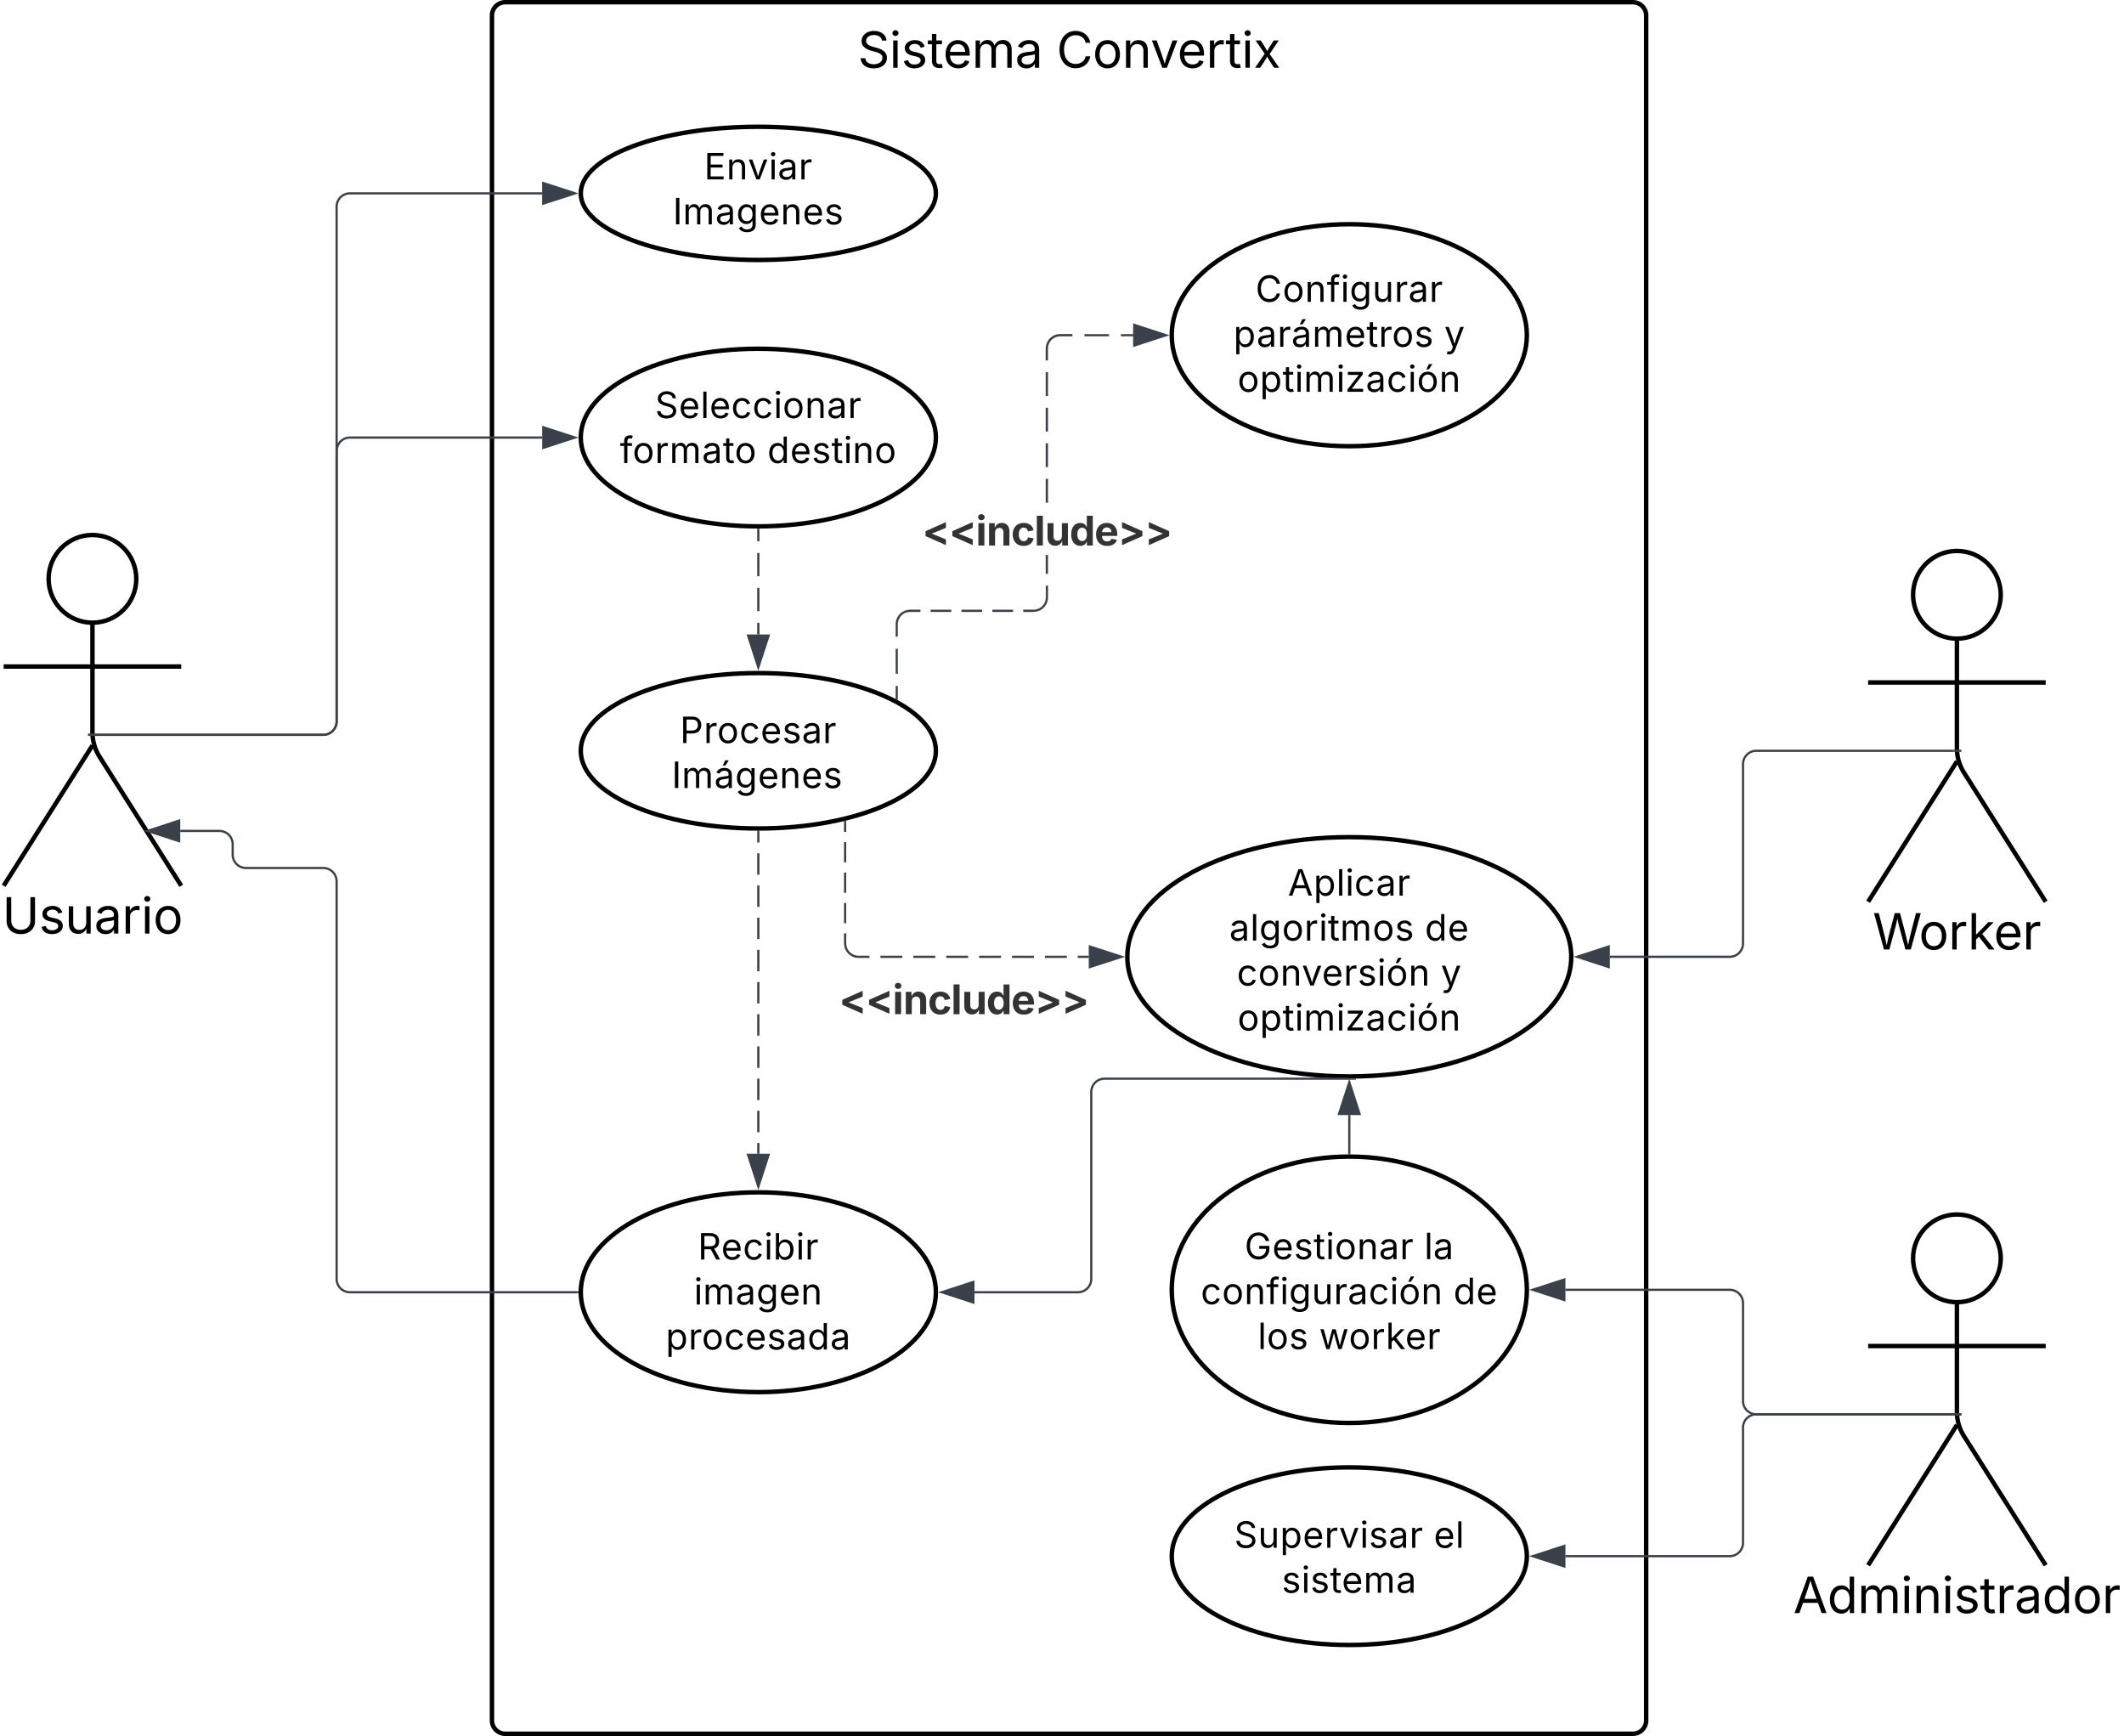 <svg xmlns="http://www.w3.org/2000/svg" xmlns:xlink="http://www.w3.org/1999/xlink" xmlns:lucid="lucid" width="956.93" height="782"><g transform="translate(-158.348 101)" lucid:page-tab-id="0_0"><path d="M0-500h1500v1500H0z" fill="#fff"/><path d="M380-94a6 6 0 0 1 6-6h508a6 6 0 0 1 6 6v768a6 6 0 0 1-6 6H386a6 6 0 0 1-6-6z" stroke="#000" stroke-width="2" fill-opacity="0"/><use xlink:href="#a" transform="matrix(1,0,0,1,388,-92) translate(156.78 21.528)"/><use xlink:href="#b" transform="matrix(1,0,0,1,388,-92) translate(246.352 21.528)"/><path d="M219.75 159.75c0 10.9-8.84 19.75-19.75 19.75-10.9 0-19.75-8.84-19.75-19.75 0-10.9 8.84-19.75 19.75-19.75 10.9 0 19.75 8.84 19.75 19.75z" stroke="#000" stroke-width="2" fill="#fff"/><path d="M200 179.5v49.3a20.7 20.7 0 0 0 3.2 11.07L240 298m-40-63.2L160 298m0-98.75h80" stroke="#000" stroke-width="2" fill="none"/><path d="M160 146a6 6 0 0 1 6-6h68a6 6 0 0 1 6 6v168a6 6 0 0 1-6 6h-68a6 6 0 0 1-6-6z" fill="none"/><use xlink:href="#c" transform="matrix(1,0,0,1,80,298) translate(79.348 21.528)"/><path d="M580-13.9c0 16.56-35.82 30-80 30s-80-13.44-80-30c0-16.58 35.82-30 80-30s80 13.42 80 30z" stroke="#000" stroke-width="2" fill="#fff"/><use xlink:href="#d" transform="matrix(1,0,0,1,420,-43.906) translate(55.569 23.717)"/><use xlink:href="#e" transform="matrix(1,0,0,1,420,-43.906) translate(41.469 43.972)"/><path d="M1059.75 465.84c0 10.9-8.84 19.75-19.75 19.75-10.9 0-19.75-8.85-19.75-19.76 0-10.9 8.84-19.75 19.75-19.75 10.9 0 19.75 8.84 19.75 19.74z" stroke="#000" stroke-width="2" fill="#fff"/><path d="M1040 485.6v49.3a20.7 20.7 0 0 0 3.2 11.06l36.8 58.13m-40-63.2l-40 63.2m0-98.76h80" stroke="#000" stroke-width="2" fill="none"/><path d="M1000 452.1a6 6 0 0 1 6-6h68a6 6 0 0 1 6 6v168a6 6 0 0 1-6 6h-68a6 6 0 0 1-6-6z" fill="none"/><use xlink:href="#f" transform="matrix(1,0,0,1,920,604.094) translate(46.28 21.528)"/><path d="M402.62-13.9H316a6 6 0 0 0-6 6V224a6 6 0 0 1-6 6H201.54" stroke="#3a414a" fill="none"/><path d="M417.4-13.9L403.1-9.28v-9.27z" stroke="#3a414a" fill="#3a414a"/><path d="M201.55 230h-3.5" stroke="#3a414a" fill="none"/><path d="M580 481.1c0 24.85-35.82 45-80 45s-80-20.15-80-45c0-24.86 35.82-45 80-45s80 20.14 80 45z" stroke="#000" stroke-width="2" fill="#fff"/><use xlink:href="#g" transform="matrix(1,0,0,1,420,436.094) translate(52.749 30.279)"/><use xlink:href="#h" transform="matrix(1,0,0,1,420,436.094) translate(50.988 50.534)"/><use xlink:href="#i" transform="matrix(1,0,0,1,420,436.094) translate(38.245 70.789)"/><path d="M418.5 481.1H316a6 6 0 0 1-6-6V296a6 6 0 0 0-6-6h-34.82a6 6 0 0 1-6-6v-4.7a6 6 0 0 0-6-6h-17.62" stroke="#3a414a" fill="none"/><path d="M419 481.08v.49h-.5v-.95h.5z" stroke="#3a414a" stroke-width=".05" fill="#3a414a"/><path d="M224.8 273.3l14.26-4.65v9.27z" stroke="#3a414a" fill="#3a414a"/><path d="M846.25 480c0 33.14-35.82 60-80 60s-80-26.86-80-60 35.82-60 80-60 80 26.86 80 60z" stroke="#000" stroke-width="2" fill="#fff"/><use xlink:href="#j" transform="matrix(1,0,0,1,686.25,420) translate(32.801 46.217)"/><use xlink:href="#k" transform="matrix(1,0,0,1,686.25,420) translate(113.755 46.217)"/><use xlink:href="#l" transform="matrix(1,0,0,1,686.25,420) translate(13.07 66.472)"/><use xlink:href="#m" transform="matrix(1,0,0,1,686.25,420) translate(126.931 66.472)"/><use xlink:href="#n" transform="matrix(1,0,0,1,686.25,420) translate(38.752 86.726)"/><use xlink:href="#o" transform="matrix(1,0,0,1,686.25,420) translate(66.387 86.726)"/><path d="M846.25 600c0 22.1-35.82 40-80 40s-80-17.9-80-40 35.82-40 80-40 80 17.9 80 40z" stroke="#000" stroke-width="2" fill="#fff"/><use xlink:href="#p" transform="matrix(1,0,0,1,686.25,560) translate(28.138 36.217)"/><use xlink:href="#q" transform="matrix(1,0,0,1,686.25,560) translate(118.058 36.217)"/><use xlink:href="#r" transform="matrix(1,0,0,1,686.25,560) translate(49.574 56.472)"/><path d="M580 237.2c0 19.32-35.82 35-80 35s-80-15.68-80-35c0-19.34 35.82-35 80-35s80 15.66 80 35z" stroke="#000" stroke-width="2" fill="#fff"/><use xlink:href="#s" transform="matrix(1,0,0,1,420,202.188) translate(44.698 31.529)"/><use xlink:href="#t" transform="matrix(1,0,0,1,420,202.188) translate(40.969 51.784)"/><path d="M500 273.7v4.82m0 4.84v9.66m0 4.84v9.67m0 4.83v9.67m0 4.83v9.67m0 4.84v9.66m0 4.84v9.67m0 4.83v9.67m0 4.83v9.67m0 4.83v9.67m0 4.84v4.83" stroke="#3a414a" fill="none"/><path d="M500 273.2h.48v.5h-.96v-.53z" stroke="#3a414a" stroke-width=".05" fill="#3a414a"/><path d="M500 433.48l-4.63-14.27h9.26z" stroke="#3a414a" fill="#3a414a"/><path d="M580 96.1c0 22.1-35.82 40-80 40s-80-17.9-80-40 35.82-40 80-40 80 17.9 80 40z" stroke="#000" stroke-width="2" fill="#fff"/><use xlink:href="#u" transform="matrix(1,0,0,1,420,56.094) translate(33.443 31.227)"/><use xlink:href="#v" transform="matrix(1,0,0,1,420,56.094) translate(17.639 51.482)"/><use xlink:href="#w" transform="matrix(1,0,0,1,420,56.094) translate(84.067 51.482)"/><path d="M402.62 96.1h-86.6a6 6 0 0 0-6 6V224a6 6 0 0 1-6 6H201.54" stroke="#3a414a" fill="none"/><path d="M417.38 96.1l-14.26 4.63v-9.27z" stroke="#3a414a" fill="#3a414a"/><path d="M201.55 230h-3.5M500 137.6v5.24m0 5.25v10.48m0 5.24v10.5m0 5.24v5.24" stroke="#3a414a" fill="none"/><path d="M500 137.1h.48v.5h-.96v-.52z" stroke="#3a414a" stroke-width=".05" fill="#3a414a"/><path d="M500 199.57l-4.63-14.27h9.26z" stroke="#3a414a" fill="#3a414a"/><path d="M846.25 50c0 27.6-35.82 50-80 50s-80-22.4-80-50 35.82-50 80-50 80 22.4 80 50z" stroke="#000" stroke-width="2" fill="#fff"/><use xlink:href="#x" transform="matrix(1,0,0,1,686.25,0) translate(37.718 34.967)"/><use xlink:href="#y" transform="matrix(1,0,0,1,686.25,0) translate(27.791 55.222)"/><use xlink:href="#z" transform="matrix(1,0,0,1,686.25,0) translate(122.811 55.222)"/><use xlink:href="#A" transform="matrix(1,0,0,1,686.25,0) translate(29.642 75.476)"/><path d="M562.83 213.65h-.95v-5.6h.95zm0-11.17h-.95V191.3h.95zM573 174.62h-4.62l-.9.07-.83.2-.8.32-.74.46-.65.56-.56.66-.46.74-.34.8-.2.84-.07.88v5.57h-.95v-5.6l.08-1 .24-1 .4-.92.52-.86.66-.78.77-.66.87-.53.94-.38 1-.25.98-.08H573zm13.9 0h-9.27v-.95h9.28zm13.92 0h-9.28v-.95h9.28zm13.9 0h-9.27v-.95h9.28zm15.75-6.46l-.07 1-.24 1-.4.93-.52.85-.66.77-.77.66-.86.54-.94.38-1 .24-.98.08h-4.66v-.95h4.62l.88-.07.85-.2.8-.33.75-.46.66-.55.57-.66.45-.75.33-.8.2-.84.07-.87v-5.32h.96zm0-10.7h-.95v-8.44h.96zm0-32.04h-.95v-10.68h.96zm0-16.02h-.95V98.72h.96zm0-16.02h-.95V82.7h.96zm0-16.02h-.95V66.68h.96zm11-26.88h-5.45l-.88.06-.85.2-.8.34-.75.45-.66.56-.57.65-.45.74-.33.8-.2.84-.07.88v5.32h-.96v-5.36l.08-1 .24-.98.4-.94.52-.87.66-.78.77-.66.86-.53.94-.4 1-.23.98-.08h5.5zm16.44 0h-10.94v-.95h10.95zm10.97 0h-5.48v-.95h5.47z" stroke="#3a414a" stroke-width=".05" fill="#3a414a"/><path d="M562.83 214.38l-.95-.47v-.27h.95z" fill="#3a414a"/><path stroke="#3a414a" stroke-width=".05" fill="#3a414a"/><path d="M683.63 50l-14.26 4.63v-9.27z" fill="#3a414a"/><path d="M685.17 50l-16.28 5.3V44.7zm-15.33 3.98L682.1 50l-12.26-3.98z" stroke="#3a414a" stroke-width=".05" fill="#3a414a"/><use xlink:href="#B" transform="matrix(1,0,0,1,573.854,127.513) translate(0 17.222)"/><path d="M863.63 480h74a6 6 0 0 1 6 6v44.1a6 6 0 0 0 6 6h88.9" stroke="#3a414a" fill="none"/><path d="M848.87 480l14.26-4.63v9.26z" stroke="#3a414a" fill="#3a414a"/><path d="M1038.52 536.1h3.5M863.63 600h74a6 6 0 0 0 6-6v-51.9a6 6 0 0 1 6-6h88.9" stroke="#3a414a" fill="none"/><path d="M848.87 600l14.26-4.63v9.26z" stroke="#3a414a" fill="#3a414a"/><path d="M1038.52 536.1h3.5M1039.03 536.1" stroke="#3a414a" fill="none"/><path d="M1059.75 166.94c0 10.9-8.84 19.75-19.75 19.75-10.9 0-19.75-8.85-19.75-19.76 0-10.9 8.84-19.75 19.75-19.75 10.9 0 19.75 8.83 19.75 19.74z" stroke="#000" stroke-width="2" fill="#fff"/><path d="M1040 186.7V236a20.7 20.7 0 0 0 3.2 11.06l36.8 58.13m-40-63.2l-40 63.2m0-98.76h80" stroke="#000" stroke-width="2" fill="none"/><path d="M1000 153.2a6 6 0 0 1 6-6h68a6 6 0 0 1 6 6v168a6 6 0 0 1-6 6h-68a6 6 0 0 1-6-6z" fill="none"/><g><use xlink:href="#C" transform="matrix(1,0,0,1,920,305.188) translate(82.088 21.528)"/></g><path d="M866.25 330c0 29.77-44.77 53.9-100 53.9s-100-24.13-100-53.9 44.77-53.9 100-53.9 100 24.13 100 53.9z" stroke="#000" stroke-width="2" fill="#fff"/><g><use xlink:href="#D" transform="matrix(1,0,0,1,666.25,276.094) translate(72.337 26.342)"/><use xlink:href="#E" transform="matrix(1,0,0,1,666.25,276.094) translate(45.951 46.597)"/><use xlink:href="#m" transform="matrix(1,0,0,1,666.25,276.094) translate(134.049 46.597)"/><use xlink:href="#F" transform="matrix(1,0,0,1,666.25,276.094) translate(49.344 66.851)"/><use xlink:href="#z" transform="matrix(1,0,0,1,666.25,276.094) translate(141.258 66.851)"/><use xlink:href="#G" transform="matrix(1,0,0,1,666.25,276.094) translate(49.642 87.106)"/></g><path d="M539.1 269.2v4.57m0 4.56v9.14m0 4.56v9.14m0 4.56v9.14m0 4.56V324l.08.94.22.9.36.88.5.8.6.72.72.6.8.5.87.37.92.23.94.07h4.95m4.94 0h9.87m4.94 0h9.9m4.93 0h9.9m4.93 0h9.88m4.94 0h9.88m4.94 0h9.88m4.94 0h4.95" stroke="#3a414a" fill="none"/><path d="M539.58 269.2h-.95v-.4l.95-.2z" stroke="#3a414a" stroke-width=".05" fill="#3a414a"/><path d="M663.63 330l-14.26 4.63v-9.26z" stroke="#3a414a" fill="#3a414a"/><g><use xlink:href="#B" transform="matrix(1,0,0,1,536.339,338.635) translate(0 17.222)"/></g><path d="M883.63 330h54a6 6 0 0 0 6-6v-80.8a6 6 0 0 1 6-6h88.9" stroke="#3a414a" fill="none"/><path d="M868.87 330l14.26-4.63v9.26z" stroke="#3a414a" fill="#3a414a"/><path d="M1038.52 237.2h3.5M765.75 384.9H656a6 6 0 0 0-6 6v84.2a6 6 0 0 1-6 6h-46.62" stroke="#3a414a" fill="none"/><path d="M769.25 385.38h-3.5v-.5l.5.03 3-.02z" stroke="#3a414a" stroke-width=".05" fill="#3a414a"/><path d="M582.62 481.1l14.26-4.64v9.27z" stroke="#3a414a" fill="#3a414a"/><path d="M766.25 418.5v-17.2" stroke="#3a414a" fill="none"/><path d="M766.73 419h-.97v-.5h.97z" stroke="#3a414a" stroke-width=".05" fill="#3a414a"/><path d="M766.25 386.52l4.63 14.27h-9.26z" stroke="#3a414a" fill="#3a414a"/><defs><path d="M657 26c-323 0-524-166-541-416h195c15 169 171 246 346 246 202 0 356-106 356-265 5-203-294-238-475-293-239-73-380-191-380-389 0-252 224-419 512-419 294 0 499 171 508 396H992c-17-145-151-228-328-228-193 0-321 102-321 242 0 156 175 211 284 241l149 41c160 44 422 134 422 412 0 244-197 432-541 432" id="H"/><path d="M158 0v-1118h180V0H158zm91-1301c-68 0-125-53-125-119s57-119 125-119c69 0 126 53 126 119s-57 119-126 119" id="I"/><path d="M538 24C308 24 148-78 108-271l171-41c32 123 123 178 257 178 156 0 256-77 256-169 0-77-54-128-164-154l-186-44c-203-48-300-148-300-305 0-192 176-326 414-326 230 0 351 112 402 269l-163 42c-31-80-94-158-238-158-133 0-233 69-233 162 0 83 57 129 188 160l169 40c203 48 298 149 298 302 0 196-179 339-441 339" id="J"/><path d="M598-1118v154H368v674c0 100 37 144 132 144 23 0 62-6 92-12L629-6c-37 13-88 20-134 20-193 0-307-107-307-290v-688H20v-154h168v-266h180v266h230" id="K"/><path d="M628 24c-324 0-524-230-524-574 0-343 198-582 503-582 237 0 487 146 487 559v75H286c9 234 145 362 343 362 132 0 231-58 273-172l174 48C1024-91 857 24 628 24zM287-650h624c-17-190-120-322-304-322-192 0-309 151-320 322" id="L"/><path d="M158 0v-1118h175l1 205c55-151 181-225 313-225 147 0 245 90 285 228 53-141 190-228 352-228 194 0 352 125 352 384V0h-181v-749c0-161-105-225-225-225-151 0-243 103-243 244V0H807v-767c0-124-93-207-219-207-131 0-250 92-250 270V0H158" id="M"/><path d="M471 26C259 26 90-98 90-318c0-256 228-303 435-329 202-27 287-16 287-108 0-139-79-219-234-219-161 0-248 86-283 164l-173-57c86-203 278-265 451-265 150 0 419 46 419 395V0H815v-152h-12C765-73 660 26 471 26zm31-159c199 0 310-134 310-271v-155c-30 35-226 55-295 64-131 17-246 59-246 186 0 116 97 176 231 176" id="N"/><g id="a"><use transform="matrix(0.011,0,0,0.011,0,0)" xlink:href="#H"/><use transform="matrix(0.011,0,0,0.011,14.258,0)" xlink:href="#I"/><use transform="matrix(0.011,0,0,0.011,19.64,0)" xlink:href="#J"/><use transform="matrix(0.011,0,0,0.011,31.369,0)" xlink:href="#K"/><use transform="matrix(0.011,0,0,0.011,38.422,0)" xlink:href="#L"/><use transform="matrix(0.011,0,0,0.011,51.378,0)" xlink:href="#M"/><use transform="matrix(0.011,0,0,0.011,70.844,0)" xlink:href="#N"/></g><path d="M783 20c-382 0-661-292-661-764 0-473 279-766 661-766 302 0 548 182 601 489h-190c-42-204-217-313-411-313-268 0-476 208-476 590 0 381 209 588 476 588 195 0 369-110 411-313h190c-52 303-296 489-601 489" id="O"/><path d="M613 24c-304 0-509-231-509-576 0-350 205-580 509-580 305 0 511 230 511 580 0 345-206 576-511 576zm0-161c226 0 329-195 329-415 0-222-103-419-329-419-223 0-326 196-326 419 0 220 103 415 326 415" id="P"/><path d="M338-670V0H158v-1118h173l1 207c72-158 192-221 342-221 226 0 378 139 378 422V0H872v-695c0-172-96-275-252-275-161 0-282 109-282 300" id="Q"/><path d="M481 0L54-1118h197c107 314 236 620 325 951 87-331 217-637 324-951h197L670 0H481" id="R"/><path d="M158 0v-1118h174v172h12c41-113 157-188 290-188 26 0 70 2 91 3v181c-11-2-60-10-108-10-161 0-279 109-279 260V0H158" id="S"/><path d="M65 0l393-574-370-544h210c88 136 192 297 267 435 67-142 176-302 264-435h206L661-564 1053 0H844c-94-144-206-310-287-458C484-308 366-142 273 0H65" id="T"/><g id="b"><use transform="matrix(0.011,0,0,0.011,0,0)" xlink:href="#O"/><use transform="matrix(0.011,0,0,0.011,16.233,0)" xlink:href="#P"/><use transform="matrix(0.011,0,0,0.011,29.557,0)" xlink:href="#Q"/><use transform="matrix(0.011,0,0,0.011,42.361,0)" xlink:href="#R"/><use transform="matrix(0.011,0,0,0.011,54.416,0)" xlink:href="#L"/><use transform="matrix(0.011,0,0,0.011,67.372,0)" xlink:href="#S"/><use transform="matrix(0.011,0,0,0.011,76.085,0)" xlink:href="#K"/><use transform="matrix(0.011,0,0,0.011,83.355,0)" xlink:href="#I"/><use transform="matrix(0.011,0,0,0.011,88.737,0)" xlink:href="#T"/></g><path d="M763 24c-353 0-583-224-583-531v-983h190v968c0 214 149 370 393 370 243 0 391-156 391-370v-968h190v983c0 307-230 531-581 531" id="U"/><path d="M537 14c-226 0-379-139-379-422v-710h180v695c0 172 97 275 253 275 160 0 281-109 281-300v-670h181V0H879v-209C806-46 684 14 537 14" id="V"/><g id="c"><use transform="matrix(0.011,0,0,0.011,0,0)" xlink:href="#U"/><use transform="matrix(0.011,0,0,0.011,16.536,0)" xlink:href="#J"/><use transform="matrix(0.011,0,0,0.011,28.266,0)" xlink:href="#V"/><use transform="matrix(0.011,0,0,0.011,41.406,0)" xlink:href="#N"/><use transform="matrix(0.011,0,0,0.011,53.885,0)" xlink:href="#S"/><use transform="matrix(0.011,0,0,0.011,62.598,0)" xlink:href="#I"/><use transform="matrix(0.011,0,0,0.011,67.98,0)" xlink:href="#P"/></g><path d="M180 0v-1490h908v168H370v486h669v168H370v500h727V0H180" id="W"/><g id="d"><use transform="matrix(0.008,0,0,0.008,0,0)" xlink:href="#W"/><use transform="matrix(0.008,0,0,0.008,10.062,0)" xlink:href="#Q"/><use transform="matrix(0.008,0,0,0.008,19.707,0)" xlink:href="#R"/><use transform="matrix(0.008,0,0,0.008,29.115,0)" xlink:href="#I"/><use transform="matrix(0.008,0,0,0.008,33.169,0)" xlink:href="#N"/><use transform="matrix(0.008,0,0,0.008,42.569,0)" xlink:href="#S"/></g><path d="M370-1490V0H180v-1490h190" id="X"/><path d="M611 442c-248 0-391-105-460-228l146-94c47 65 117 165 314 165 178 0 307-82 307-266v-224h-17C863-141 792-18 576-18c-268 0-472-195-472-546 0-346 197-568 476-568 216 0 288 133 326 193h17v-179h175V29c0 289-215 413-487 413zm-5-620c203 0 314-146 314-390 0-237-108-403-314-403-213 0-319 180-319 403 0 230 109 390 319 390" id="Y"/><g id="e"><use transform="matrix(0.008,0,0,0.008,0,0)" xlink:href="#X"/><use transform="matrix(0.008,0,0,0.008,4.496,0)" xlink:href="#M"/><use transform="matrix(0.008,0,0,0.008,19.159,0)" xlink:href="#N"/><use transform="matrix(0.008,0,0,0.008,28.559,0)" xlink:href="#Y"/><use transform="matrix(0.008,0,0,0.008,38.826,0)" xlink:href="#L"/><use transform="matrix(0.008,0,0,0.008,48.585,0)" xlink:href="#Q"/><use transform="matrix(0.008,0,0,0.008,58.476,0)" xlink:href="#L"/><use transform="matrix(0.008,0,0,0.008,68.235,0)" xlink:href="#J"/></g><path d="M52 0l541-1490h220L1361 0h-200l-149-416H398L254 0H52zm404-582h497c-103-290-145-390-251-756-108 377-145 460-246 756" id="Z"/><path d="M577 24c-279 0-473-224-473-580 0-354 195-576 474-576 218 0 287 134 324 193h14v-551h180V0H922v-173h-20C865-111 790 24 577 24zm27-161c203 0 314-172 314-421 0-247-108-413-314-413-212 0-317 181-317 413 0 235 108 421 317 421" id="aa"/><g id="f"><use transform="matrix(0.011,0,0,0.011,0,0)" xlink:href="#Z"/><use transform="matrix(0.011,0,0,0.011,15.332,0)" xlink:href="#aa"/><use transform="matrix(0.011,0,0,0.011,28.939,0)" xlink:href="#M"/><use transform="matrix(0.011,0,0,0.011,48.405,0)" xlink:href="#I"/><use transform="matrix(0.011,0,0,0.011,53.787,0)" xlink:href="#Q"/><use transform="matrix(0.011,0,0,0.011,66.916,0)" xlink:href="#I"/><use transform="matrix(0.011,0,0,0.011,72.298,0)" xlink:href="#J"/><use transform="matrix(0.011,0,0,0.011,84.028,0)" xlink:href="#K"/><use transform="matrix(0.011,0,0,0.011,91.298,0)" xlink:href="#S"/><use transform="matrix(0.011,0,0,0.011,99.664,0)" xlink:href="#N"/><use transform="matrix(0.011,0,0,0.011,112.142,0)" xlink:href="#aa"/><use transform="matrix(0.011,0,0,0.011,125.749,0)" xlink:href="#P"/><use transform="matrix(0.011,0,0,0.011,139.073,0)" xlink:href="#S"/></g><path d="M180 0v-1490h510c348 0 508 194 508 460 0 198-88 351-276 417L1256 0h-220L726-579c-117 2-238 0-356 1V0H180zm190-747h312c235 0 327-108 327-283 0-177-92-293-329-293H370v576" id="ab"/><path d="M613 24c-304 0-509-231-509-576 0-350 205-580 509-580 216 0 392 114 453 309l-173 49c-33-115-133-197-280-197-223 0-326 196-326 419 0 220 103 415 326 415 150 0 252-85 285-206l172 49C1010-95 832 24 613 24" id="ac"/><path d="M677 24c-213 0-288-135-325-197h-20V0H158v-1490h180v551h14c37-59 106-193 324-193 279 0 474 222 474 576 0 356-194 580-473 580zm-27-161c209 0 317-186 317-421 0-232-105-413-317-413-206 0-314 166-314 413 0 249 111 421 314 421" id="ad"/><g id="g"><use transform="matrix(0.008,0,0,0.008,0,0)" xlink:href="#ab"/><use transform="matrix(0.008,0,0,0.008,10.528,0)" xlink:href="#L"/><use transform="matrix(0.008,0,0,0.008,20.287,0)" xlink:href="#ac"/><use transform="matrix(0.008,0,0,0.008,29.851,0)" xlink:href="#I"/><use transform="matrix(0.008,0,0,0.008,33.905,0)" xlink:href="#ad"/><use transform="matrix(0.008,0,0,0.008,44.155,0)" xlink:href="#I"/><use transform="matrix(0.008,0,0,0.008,48.209,0)" xlink:href="#S"/></g><g id="h"><use transform="matrix(0.008,0,0,0.008,0,0)" xlink:href="#I"/><use transform="matrix(0.008,0,0,0.008,4.054,0)" xlink:href="#M"/><use transform="matrix(0.008,0,0,0.008,18.718,0)" xlink:href="#N"/><use transform="matrix(0.008,0,0,0.008,28.118,0)" xlink:href="#Y"/><use transform="matrix(0.008,0,0,0.008,38.384,0)" xlink:href="#L"/><use transform="matrix(0.008,0,0,0.008,48.144,0)" xlink:href="#Q"/></g><path d="M158 418v-1536h174v179h20c37-59 106-193 324-193 279 0 474 222 474 576 0 356-194 580-473 580-213 0-288-135-325-197h-14v591H158zm492-555c209 0 317-186 317-421 0-232-105-413-317-413-206 0-314 166-314 413 0 249 111 421 314 421" id="ae"/><g id="i"><use transform="matrix(0.008,0,0,0.008,0,0)" xlink:href="#ae"/><use transform="matrix(0.008,0,0,0.008,10.25,0)" xlink:href="#S"/><use transform="matrix(0.008,0,0,0.008,16.274,0)" xlink:href="#P"/><use transform="matrix(0.008,0,0,0.008,26.312,0)" xlink:href="#ac"/><use transform="matrix(0.008,0,0,0.008,35.875,0)" xlink:href="#L"/><use transform="matrix(0.008,0,0,0.008,45.634,0)" xlink:href="#J"/><use transform="matrix(0.008,0,0,0.008,54.47,0)" xlink:href="#N"/><use transform="matrix(0.008,0,0,0.008,63.87,0)" xlink:href="#aa"/><use transform="matrix(0.008,0,0,0.008,74.12,0)" xlink:href="#N"/></g><path d="M789 20c-398 0-667-293-667-764 0-473 273-766 655-766 315 0 558 198 612 487h-196c-61-191-204-311-415-311-262 0-471 207-471 590 0 380 208 588 482 588 249 0 420-165 425-427H828v-166h572v163c0 370-256 606-611 606" id="af"/><g id="j"><use transform="matrix(0.008,0,0,0.008,0,0)" xlink:href="#af"/><use transform="matrix(0.008,0,0,0.008,12.49,0)" xlink:href="#L"/><use transform="matrix(0.008,0,0,0.008,22.249,0)" xlink:href="#J"/><use transform="matrix(0.008,0,0,0.008,31.085,0)" xlink:href="#K"/><use transform="matrix(0.008,0,0,0.008,36.562,0)" xlink:href="#I"/><use transform="matrix(0.008,0,0,0.008,40.616,0)" xlink:href="#P"/><use transform="matrix(0.008,0,0,0.008,50.653,0)" xlink:href="#Q"/><use transform="matrix(0.008,0,0,0.008,60.544,0)" xlink:href="#N"/><use transform="matrix(0.008,0,0,0.008,69.943,0)" xlink:href="#S"/></g><path d="M338-1490V0H158v-1490h180" id="ag"/><g id="k"><use transform="matrix(0.008,0,0,0.008,0,0)" xlink:href="#ag"/><use transform="matrix(0.008,0,0,0.008,4.054,0)" xlink:href="#N"/></g><path d="M678-1118v154H420V0H240v-964H20v-154h220v-149c0-194 155-293 318-293 85 0 141 18 168 30l-50 154c-19-6-47-17-97-17-111 0-159 58-159 166v109h258" id="ah"/><path d="M613 24c-304 0-509-231-509-576 0-350 205-580 509-580 305 0 511 230 511 580 0 345-206 576-511 576zm0-161c226 0 329-195 329-415 0-222-103-419-329-419-223 0-326 196-326 419 0 220 103 415 326 415zm-79-1127l140-294h201l-194 294H534" id="ai"/><g id="l"><use transform="matrix(0.008,0,0,0.008,0,0)" xlink:href="#ac"/><use transform="matrix(0.008,0,0,0.008,9.563,0)" xlink:href="#P"/><use transform="matrix(0.008,0,0,0.008,19.601,0)" xlink:href="#Q"/><use transform="matrix(0.008,0,0,0.008,29.491,0)" xlink:href="#ah"/><use transform="matrix(0.008,0,0,0.008,35.687,0)" xlink:href="#I"/><use transform="matrix(0.008,0,0,0.008,39.741,0)" xlink:href="#Y"/><use transform="matrix(0.008,0,0,0.008,50.007,0)" xlink:href="#V"/><use transform="matrix(0.008,0,0,0.008,59.906,0)" xlink:href="#S"/><use transform="matrix(0.008,0,0,0.008,66.208,0)" xlink:href="#N"/><use transform="matrix(0.008,0,0,0.008,75.608,0)" xlink:href="#ac"/><use transform="matrix(0.008,0,0,0.008,85.171,0)" xlink:href="#I"/><use transform="matrix(0.008,0,0,0.008,89.226,0)" xlink:href="#ai"/><use transform="matrix(0.008,0,0,0.008,99.263,0)" xlink:href="#Q"/></g><g id="m"><use transform="matrix(0.008,0,0,0.008,0,0)" xlink:href="#aa"/><use transform="matrix(0.008,0,0,0.008,10.25,0)" xlink:href="#L"/></g><g id="n"><use transform="matrix(0.008,0,0,0.008,0,0)" xlink:href="#ag"/><use transform="matrix(0.008,0,0,0.008,4.054,0)" xlink:href="#P"/><use transform="matrix(0.008,0,0,0.008,14.092,0)" xlink:href="#J"/></g><path d="M409 0L70-1118h191c89 329 165 560 243 925 75-353 154-601 240-925h192c85 325 161 564 235 922 77-354 157-598 244-922h191L1267 0h-179c-86-307-176-590-250-913C763-588 675-308 588 0H409" id="aj"/><path d="M158 0v-1490h180v865h22l478-493h223L593-638 1096 0H865L456-523 338-412V0H158" id="ak"/><g id="o"><use transform="matrix(0.008,0,0,0.008,0,0)" xlink:href="#aj"/><use transform="matrix(0.008,0,0,0.008,13.397,0)" xlink:href="#P"/><use transform="matrix(0.008,0,0,0.008,23.434,0)" xlink:href="#S"/><use transform="matrix(0.008,0,0,0.008,29.998,0)" xlink:href="#ak"/><use transform="matrix(0.008,0,0,0.008,38.809,0)" xlink:href="#L"/><use transform="matrix(0.008,0,0,0.008,48.569,0)" xlink:href="#S"/></g><g id="p"><use transform="matrix(0.008,0,0,0.008,0,0)" xlink:href="#H"/><use transform="matrix(0.008,0,0,0.008,10.74,0)" xlink:href="#V"/><use transform="matrix(0.008,0,0,0.008,20.639,0)" xlink:href="#ae"/><use transform="matrix(0.008,0,0,0.008,30.889,0)" xlink:href="#L"/><use transform="matrix(0.008,0,0,0.008,40.648,0)" xlink:href="#S"/><use transform="matrix(0.008,0,0,0.008,47.212,0)" xlink:href="#R"/><use transform="matrix(0.008,0,0,0.008,56.62,0)" xlink:href="#I"/><use transform="matrix(0.008,0,0,0.008,60.674,0)" xlink:href="#J"/><use transform="matrix(0.008,0,0,0.008,69.51,0)" xlink:href="#N"/><use transform="matrix(0.008,0,0,0.008,78.91,0)" xlink:href="#S"/></g><g id="q"><use transform="matrix(0.008,0,0,0.008,0,0)" xlink:href="#L"/><use transform="matrix(0.008,0,0,0.008,9.76,0)" xlink:href="#ag"/></g><g id="r"><use transform="matrix(0.008,0,0,0.008,0,0)" xlink:href="#J"/><use transform="matrix(0.008,0,0,0.008,8.836,0)" xlink:href="#I"/><use transform="matrix(0.008,0,0,0.008,12.89,0)" xlink:href="#J"/><use transform="matrix(0.008,0,0,0.008,21.726,0)" xlink:href="#K"/><use transform="matrix(0.008,0,0,0.008,27.039,0)" xlink:href="#L"/><use transform="matrix(0.008,0,0,0.008,36.799,0)" xlink:href="#M"/><use transform="matrix(0.008,0,0,0.008,51.462,0)" xlink:href="#N"/></g><path d="M180 0v-1490h510c348 0 508 209 508 474 0 266-160 477-507 477H370V0H180zm190-706h312c236 0 327-133 327-310 0-176-91-307-329-307H370v617" id="al"/><g id="s"><use transform="matrix(0.008,0,0,0.008,0,0)" xlink:href="#al"/><use transform="matrix(0.008,0,0,0.008,10.691,0)" xlink:href="#S"/><use transform="matrix(0.008,0,0,0.008,16.715,0)" xlink:href="#P"/><use transform="matrix(0.008,0,0,0.008,26.753,0)" xlink:href="#ac"/><use transform="matrix(0.008,0,0,0.008,36.316,0)" xlink:href="#L"/><use transform="matrix(0.008,0,0,0.008,46.076,0)" xlink:href="#J"/><use transform="matrix(0.008,0,0,0.008,54.912,0)" xlink:href="#N"/><use transform="matrix(0.008,0,0,0.008,64.312,0)" xlink:href="#S"/></g><path d="M471 26C259 26 90-98 90-318c0-256 228-303 435-329 202-27 287-16 287-108 0-139-79-219-234-219-161 0-248 86-283 164l-173-57c86-203 278-265 451-265 150 0 419 46 419 395V0H815v-152h-12C765-73 660 26 471 26zm31-159c199 0 310-134 310-271v-155c-30 35-226 55-295 64-131 17-246 59-246 186 0 116 97 176 231 176zm-23-1131l140-294h201l-194 294H479" id="am"/><g id="t"><use transform="matrix(0.008,0,0,0.008,0,0)" xlink:href="#X"/><use transform="matrix(0.008,0,0,0.008,4.496,0)" xlink:href="#M"/><use transform="matrix(0.008,0,0,0.008,19.159,0)" xlink:href="#am"/><use transform="matrix(0.008,0,0,0.008,28.559,0)" xlink:href="#Y"/><use transform="matrix(0.008,0,0,0.008,38.826,0)" xlink:href="#L"/><use transform="matrix(0.008,0,0,0.008,48.585,0)" xlink:href="#Q"/><use transform="matrix(0.008,0,0,0.008,58.476,0)" xlink:href="#L"/><use transform="matrix(0.008,0,0,0.008,68.235,0)" xlink:href="#J"/></g><g id="u"><use transform="matrix(0.008,0,0,0.008,0,0)" xlink:href="#H"/><use transform="matrix(0.008,0,0,0.008,10.74,0)" xlink:href="#L"/><use transform="matrix(0.008,0,0,0.008,20.5,0)" xlink:href="#ag"/><use transform="matrix(0.008,0,0,0.008,24.554,0)" xlink:href="#L"/><use transform="matrix(0.008,0,0,0.008,34.314,0)" xlink:href="#ac"/><use transform="matrix(0.008,0,0,0.008,43.877,0)" xlink:href="#ac"/><use transform="matrix(0.008,0,0,0.008,53.44,0)" xlink:href="#I"/><use transform="matrix(0.008,0,0,0.008,57.495,0)" xlink:href="#P"/><use transform="matrix(0.008,0,0,0.008,67.532,0)" xlink:href="#Q"/><use transform="matrix(0.008,0,0,0.008,77.422,0)" xlink:href="#N"/><use transform="matrix(0.008,0,0,0.008,86.822,0)" xlink:href="#S"/></g><g id="v"><use transform="matrix(0.008,0,0,0.008,0,0)" xlink:href="#ah"/><use transform="matrix(0.008,0,0,0.008,5.705,0)" xlink:href="#P"/><use transform="matrix(0.008,0,0,0.008,15.743,0)" xlink:href="#S"/><use transform="matrix(0.008,0,0,0.008,22.306,0)" xlink:href="#M"/><use transform="matrix(0.008,0,0,0.008,36.97,0)" xlink:href="#N"/><use transform="matrix(0.008,0,0,0.008,46.37,0)" xlink:href="#K"/><use transform="matrix(0.008,0,0,0.008,51.683,0)" xlink:href="#P"/></g><g id="w"><use transform="matrix(0.008,0,0,0.008,0,0)" xlink:href="#aa"/><use transform="matrix(0.008,0,0,0.008,10.25,0)" xlink:href="#L"/><use transform="matrix(0.008,0,0,0.008,20.01,0)" xlink:href="#J"/><use transform="matrix(0.008,0,0,0.008,28.845,0)" xlink:href="#K"/><use transform="matrix(0.008,0,0,0.008,34.322,0)" xlink:href="#I"/><use transform="matrix(0.008,0,0,0.008,38.376,0)" xlink:href="#Q"/><use transform="matrix(0.008,0,0,0.008,48.266,0)" xlink:href="#P"/></g><g id="x"><use transform="matrix(0.008,0,0,0.008,0,0)" xlink:href="#O"/><use transform="matrix(0.008,0,0,0.008,12.228,0)" xlink:href="#P"/><use transform="matrix(0.008,0,0,0.008,22.266,0)" xlink:href="#Q"/><use transform="matrix(0.008,0,0,0.008,32.156,0)" xlink:href="#ah"/><use transform="matrix(0.008,0,0,0.008,38.352,0)" xlink:href="#I"/><use transform="matrix(0.008,0,0,0.008,42.406,0)" xlink:href="#Y"/><use transform="matrix(0.008,0,0,0.008,52.672,0)" xlink:href="#V"/><use transform="matrix(0.008,0,0,0.008,62.571,0)" xlink:href="#S"/><use transform="matrix(0.008,0,0,0.008,68.873,0)" xlink:href="#N"/><use transform="matrix(0.008,0,0,0.008,78.273,0)" xlink:href="#S"/></g><g id="y"><use transform="matrix(0.008,0,0,0.008,0,0)" xlink:href="#ae"/><use transform="matrix(0.008,0,0,0.008,10.413,0)" xlink:href="#N"/><use transform="matrix(0.008,0,0,0.008,19.813,0)" xlink:href="#S"/><use transform="matrix(0.008,0,0,0.008,26.115,0)" xlink:href="#am"/><use transform="matrix(0.008,0,0,0.008,35.515,0)" xlink:href="#M"/><use transform="matrix(0.008,0,0,0.008,50.179,0)" xlink:href="#L"/><use transform="matrix(0.008,0,0,0.008,59.939,0)" xlink:href="#K"/><use transform="matrix(0.008,0,0,0.008,65.415,0)" xlink:href="#S"/><use transform="matrix(0.008,0,0,0.008,71.439,0)" xlink:href="#P"/><use transform="matrix(0.008,0,0,0.008,81.477,0)" xlink:href="#J"/></g><path d="M140 405l46-156c120 36 205 19 263-150l32-93L54-1118h197c107 313 237 620 324 950 87-331 219-637 326-950h196L606 167c-68 178-176 259-334 259-64 0-113-12-132-21" id="an"/><use transform="matrix(0.008,0,0,0.008,0,0)" xlink:href="#an" id="z"/><path d="M126 0v-134l627-806v-11H146v-167h839v143L376-178v11h629V0H126" id="ao"/><g id="A"><use transform="matrix(0.008,0,0,0.008,0,0)" xlink:href="#P"/><use transform="matrix(0.008,0,0,0.008,10.037,0)" xlink:href="#ae"/><use transform="matrix(0.008,0,0,0.008,20.287,0)" xlink:href="#K"/><use transform="matrix(0.008,0,0,0.008,25.764,0)" xlink:href="#I"/><use transform="matrix(0.008,0,0,0.008,29.818,0)" xlink:href="#M"/><use transform="matrix(0.008,0,0,0.008,44.482,0)" xlink:href="#I"/><use transform="matrix(0.008,0,0,0.008,48.536,0)" xlink:href="#ao"/><use transform="matrix(0.008,0,0,0.008,57.781,0)" xlink:href="#N"/><use transform="matrix(0.008,0,0,0.008,67.181,0)" xlink:href="#ac"/><use transform="matrix(0.008,0,0,0.008,76.744,0)" xlink:href="#I"/><use transform="matrix(0.008,0,0,0.008,80.798,0)" xlink:href="#ai"/><use transform="matrix(0.008,0,0,0.008,90.836,0)" xlink:href="#Q"/></g><path fill="#333" d="M166-471v-247l1019-454v289L492-601v13l693 282v287" id="ap"/><path fill="#333" d="M128 0v-1118h300V0H128zm150-1264c-91 0-165-68-165-154 0-85 74-154 165-154 90 0 165 69 165 154 0 86-75 154-165 154" id="aq"/><path fill="#333" d="M428-647V0H128v-1118h283l4 231c63-156 176-245 348-245 232 0 384 159 384 421V0H847v-659c0-139-76-222-202-222-128 0-217 86-217 234" id="ar"/><path fill="#333" d="M628 22C291 22 81-210 81-554c0-346 210-578 547-578 265 0 455 142 497 372l-279 52c-25-116-99-188-215-188-160 0-244 139-244 341 0 200 84 341 244 341 116 0 193-74 217-195l279 51C1085-123 896 22 628 22" id="as"/><path fill="#333" d="M428-1490V0H128v-1490h300" id="at"/><path fill="#333" d="M513 14c-232 0-385-159-385-421v-711h300v659c0 139 76 222 202 222 127 0 217-86 217-234v-647h301V0H864l-4-232C797-74 683 14 513 14" id="au"/><path fill="#333" d="M537 19C279 19 81-185 81-557c0-382 206-575 454-575 190 0 278 113 318 202h10v-560h300V0H868v-179h-15C812-89 719 19 537 19zm92-241c153 0 240-134 240-336 0-203-86-334-240-334-158 0-240 138-240 334 0 197 84 336 240 336" id="av"/><path fill="#333" d="M633 22C291 22 81-200 81-553c0-345 210-579 537-579 292 0 525 185 525 567v84H378c7 183 109 277 260 277 105 0 184-46 216-132l272 51C1071-99 893 22 633 22zM380-669h474c-15-146-94-237-233-237-143 0-229 99-241 237" id="aw"/><path fill="#333" d="M1224-471L205-19v-287l694-281v-14L205-883v-289l1019 454v247" id="ax"/><g id="B"><use transform="matrix(0.009,0,0,0.009,0,0)" xlink:href="#ap"/><use transform="matrix(0.009,0,0,0.009,12.066,0)" xlink:href="#ap"/><use transform="matrix(0.009,0,0,0.009,24.132,0)" xlink:href="#aq"/><use transform="matrix(0.009,0,0,0.009,28.95,0)" xlink:href="#ar"/><use transform="matrix(0.009,0,0,0.009,40.017,0)" xlink:href="#as"/><use transform="matrix(0.009,0,0,0.009,50.477,0)" xlink:href="#at"/><use transform="matrix(0.009,0,0,0.009,55.295,0)" xlink:href="#au"/><use transform="matrix(0.009,0,0,0.009,66.363,0)" xlink:href="#av"/><use transform="matrix(0.009,0,0,0.009,77.569,0)" xlink:href="#aw"/><use transform="matrix(0.009,0,0,0.009,88.16,0)" xlink:href="#ax"/><use transform="matrix(0.009,0,0,0.009,100.226,0)" xlink:href="#ax"/></g><path d="M458 0L52-1490h194c108 439 233 855 324 1313 92-459 221-873 331-1313h216c110 438 234 854 330 1307 92-455 216-869 323-1307h196L1558 0h-221l-256-944c-26-95-50-200-73-331-22 122-44 223-73 331L680 0H458" id="ay"/><g id="C"><use transform="matrix(0.011,0,0,0.011,0,0)" xlink:href="#ay"/><use transform="matrix(0.011,0,0,0.011,20.768,0)" xlink:href="#P"/><use transform="matrix(0.011,0,0,0.011,34.093,0)" xlink:href="#S"/><use transform="matrix(0.011,0,0,0.011,42.806,0)" xlink:href="#ak"/><use transform="matrix(0.011,0,0,0.011,54.503,0)" xlink:href="#L"/><use transform="matrix(0.011,0,0,0.011,67.459,0)" xlink:href="#S"/></g><g id="D"><use transform="matrix(0.008,0,0,0.008,0,0)" xlink:href="#Z"/><use transform="matrix(0.008,0,0,0.008,11.55,0)" xlink:href="#ae"/><use transform="matrix(0.008,0,0,0.008,21.8,0)" xlink:href="#ag"/><use transform="matrix(0.008,0,0,0.008,25.854,0)" xlink:href="#I"/><use transform="matrix(0.008,0,0,0.008,29.908,0)" xlink:href="#ac"/><use transform="matrix(0.008,0,0,0.008,39.635,0)" xlink:href="#N"/><use transform="matrix(0.008,0,0,0.008,49.035,0)" xlink:href="#S"/></g><g id="E"><use transform="matrix(0.008,0,0,0.008,0,0)" xlink:href="#N"/><use transform="matrix(0.008,0,0,0.008,9.4,0)" xlink:href="#ag"/><use transform="matrix(0.008,0,0,0.008,13.454,0)" xlink:href="#Y"/><use transform="matrix(0.008,0,0,0.008,23.72,0)" xlink:href="#P"/><use transform="matrix(0.008,0,0,0.008,33.758,0)" xlink:href="#S"/><use transform="matrix(0.008,0,0,0.008,40.321,0)" xlink:href="#I"/><use transform="matrix(0.008,0,0,0.008,44.376,0)" xlink:href="#K"/><use transform="matrix(0.008,0,0,0.008,49.852,0)" xlink:href="#M"/><use transform="matrix(0.008,0,0,0.008,64.516,0)" xlink:href="#P"/><use transform="matrix(0.008,0,0,0.008,74.553,0)" xlink:href="#J"/></g><g id="F"><use transform="matrix(0.008,0,0,0.008,0,0)" xlink:href="#ac"/><use transform="matrix(0.008,0,0,0.008,9.563,0)" xlink:href="#P"/><use transform="matrix(0.008,0,0,0.008,19.601,0)" xlink:href="#Q"/><use transform="matrix(0.008,0,0,0.008,29.246,0)" xlink:href="#R"/><use transform="matrix(0.008,0,0,0.008,38.327,0)" xlink:href="#L"/><use transform="matrix(0.008,0,0,0.008,48.087,0)" xlink:href="#S"/><use transform="matrix(0.008,0,0,0.008,54.389,0)" xlink:href="#J"/><use transform="matrix(0.008,0,0,0.008,63.225,0)" xlink:href="#I"/><use transform="matrix(0.008,0,0,0.008,67.279,0)" xlink:href="#ai"/><use transform="matrix(0.008,0,0,0.008,77.316,0)" xlink:href="#Q"/></g><g id="G"><use transform="matrix(0.008,0,0,0.008,0,0)" xlink:href="#P"/><use transform="matrix(0.008,0,0,0.008,10.037,0)" xlink:href="#ae"/><use transform="matrix(0.008,0,0,0.008,20.287,0)" xlink:href="#K"/><use transform="matrix(0.008,0,0,0.008,25.764,0)" xlink:href="#I"/><use transform="matrix(0.008,0,0,0.008,29.818,0)" xlink:href="#M"/><use transform="matrix(0.008,0,0,0.008,44.482,0)" xlink:href="#I"/><use transform="matrix(0.008,0,0,0.008,48.536,0)" xlink:href="#ao"/><use transform="matrix(0.008,0,0,0.008,57.781,0)" xlink:href="#N"/><use transform="matrix(0.008,0,0,0.008,67.181,0)" xlink:href="#ac"/><use transform="matrix(0.008,0,0,0.008,76.744,0)" xlink:href="#I"/><use transform="matrix(0.008,0,0,0.008,80.798,0)" xlink:href="#ai"/><use transform="matrix(0.008,0,0,0.008,90.836,0)" xlink:href="#Q"/></g></defs></g></svg>